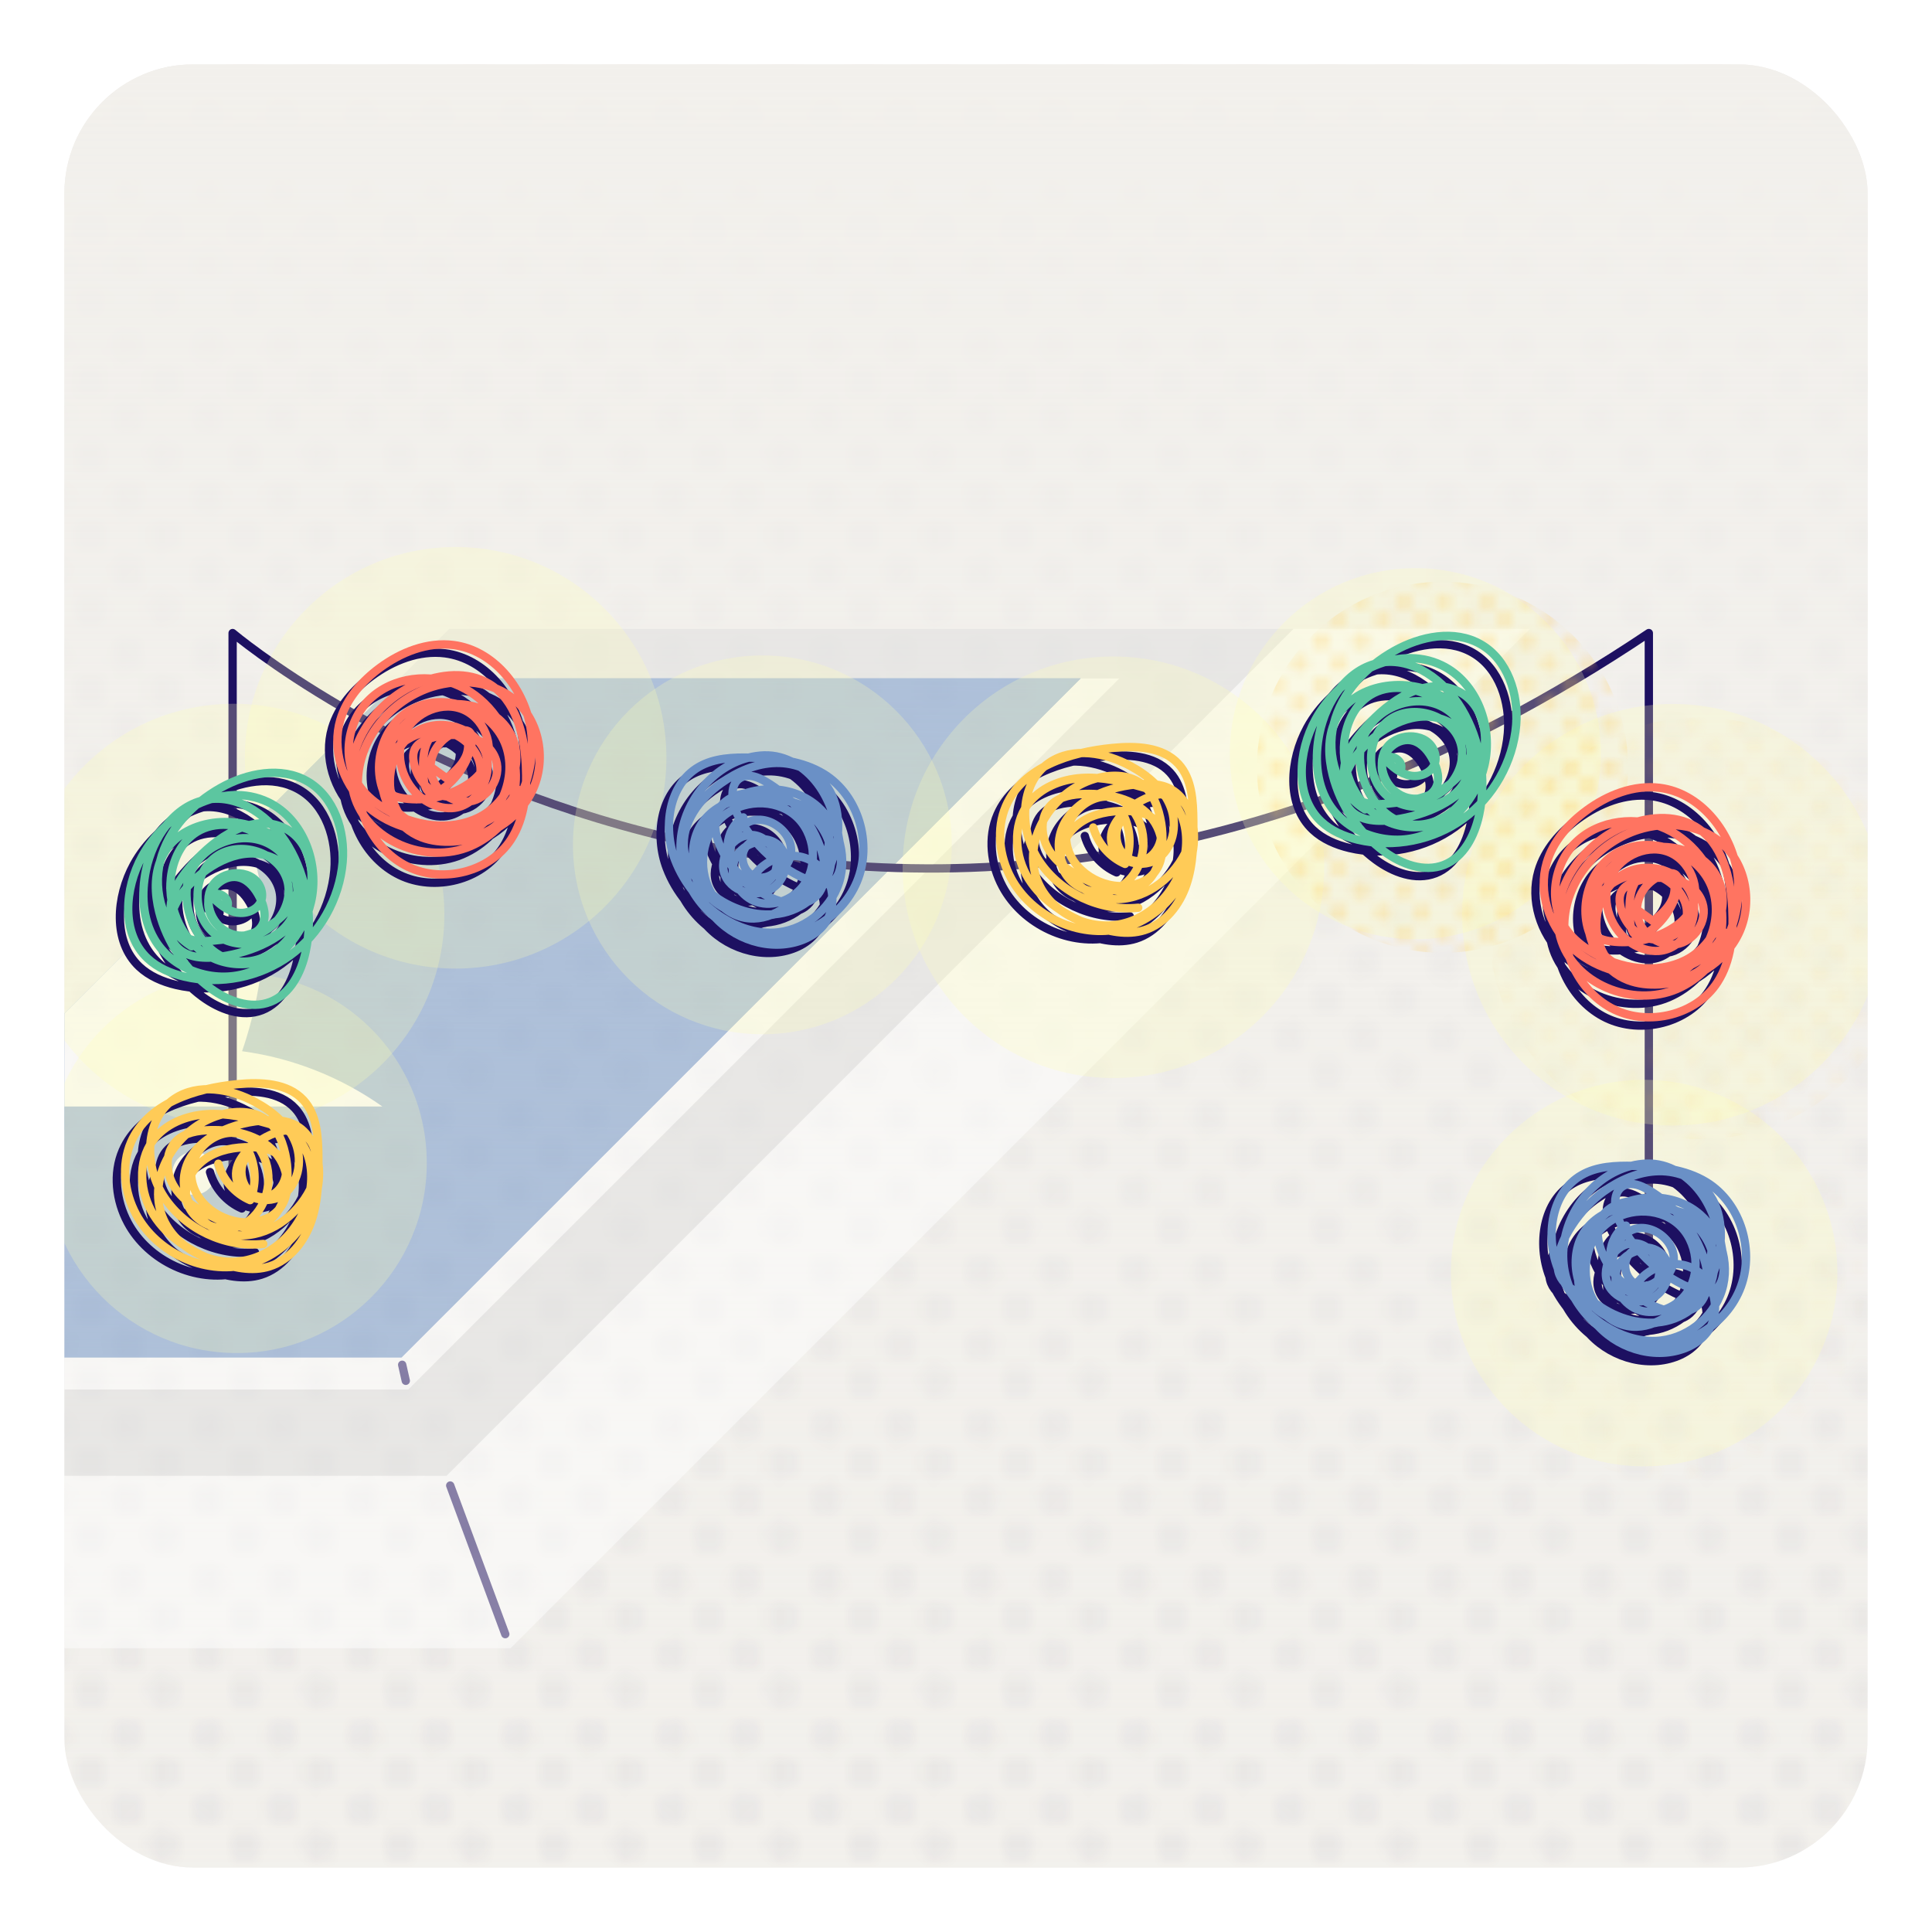 <?xml version="1.0" encoding="UTF-8"?><svg xmlns="http://www.w3.org/2000/svg" xmlns:xlink="http://www.w3.org/1999/xlink" viewBox="0 0 300 300"><defs><style>.cls-1{clip-path:url(#clippath-6);}.cls-2{clip-path:url(#clippath-7);}.cls-3{fill:#ffcb57;}.cls-4{clip-path:url(#clippath-4);}.cls-5{fill:url(#Dégradé_sans_nom_2-2);}.cls-6{fill:url(#_40_10_ppp-4);opacity:.15;}.cls-6,.cls-7,.cls-8,.cls-9,.cls-10,.cls-11{mix-blend-mode:multiply;}.cls-12{fill:url(#Dégradé_sans_nom_51-2);mix-blend-mode:hard-light;}.cls-13{clip-path:url(#clippath-9);}.cls-14{fill:#fff;}.cls-15{fill:#282659;}.cls-16{fill:#1d1061;}.cls-17,.cls-18,.cls-19,.cls-20,.cls-21,.cls-22,.cls-23{fill:none;}.cls-18,.cls-19,.cls-20,.cls-21,.cls-22,.cls-23{stroke-linecap:round;stroke-linejoin:round;}.cls-18,.cls-19,.cls-20,.cls-21,.cls-23{stroke-width:1.29px;}.cls-18,.cls-22{stroke:#1d1061;}.cls-24{fill:url(#Dégradé_sans_nom_2);}.cls-25{clip-path:url(#clippath-1);}.cls-26{fill:#ffffb6;}.cls-26,.cls-27,.cls-10{opacity:.25;}.cls-28{fill:url(#Dégradé_sans_nom_51);}.cls-27{fill:url(#_40_10_ppp-3);mix-blend-mode:overlay;}.cls-29{isolation:isolate;}.cls-7{fill:url(#_40_10_ppp);}.cls-7,.cls-9,.cls-11{opacity:.05;}.cls-30{clip-path:url(#clippath-5);}.cls-31{clip-path:url(#clippath-8);}.cls-8,.cls-32{opacity:.5;}.cls-8,.cls-33{fill:#6a90c6;}.cls-19{stroke:#5cc6a0;}.cls-34{clip-path:url(#clippath-3);}.cls-20{stroke:#6a90c6;}.cls-35{fill:#f2f0ec;}.cls-21{stroke:#ffcb57;}.cls-22{stroke-width:2px;}.cls-9{fill:url(#_40_10_ppp_4);}.cls-10{fill:url(#_40_10_ppp_3);}.cls-36{fill:#dedede;}.cls-37{fill:#a5a5a5;}.cls-11{fill:url(#_40_10_ppp-2);}.cls-38{clip-path:url(#clippath-2);}.cls-39{fill:#7a7a7a;}.cls-23{stroke:#ff7461;}.cls-40{clip-path:url(#clippath);}.cls-41{fill:url(#Dégradé_sans_nom_8);}.cls-42{fill:#fdfdfd;}</style><clipPath id="clippath"><rect class="cls-17" x="10" y="10" width="280" height="280" rx="20" ry="20"/></clipPath><pattern id="_40_10_ppp_4" x="0" y="0" width="11.34" height="11.34" patternTransform="translate(7806.01 7419.14) scale(2)" patternUnits="userSpaceOnUse" viewBox="0 0 11.34 11.34"><rect class="cls-17" x="0" width="11.34" height="11.34"/><circle class="cls-15" cx="9.7" cy="9.69" r="1.2"/><circle class="cls-15" cx="4.03" cy="9.69" r="1.2"/><path class="cls-15" d="M9.7,5.22c.66,0,1.2-.54,1.2-1.2s-.54-1.2-1.2-1.2-1.2.54-1.2,1.2.54,1.2,1.2,1.2Z"/><path class="cls-15" d="M4.03,5.22c.66,0,1.2-.54,1.2-1.2s-.54-1.2-1.2-1.2-1.2.54-1.2,1.2.54,1.2,1.2,1.2Z"/><path class="cls-15" d="M1.2,8.06c.66,0,1.2-.54,1.2-1.2s-.54-1.2-1.2-1.2S0,6.2,0,6.86s.54,1.2,1.2,1.2Z"/><circle class="cls-15" cx="6.86" cy="6.86" r="1.2"/><path class="cls-15" d="M1.2,2.39c.66,0,1.2-.54,1.2-1.2S1.86,0,1.2,0,0,.54,0,1.2s.54,1.2,1.2,1.2Z"/><circle class="cls-15" cx="6.86" cy="1.2" r="1.2"/></pattern><linearGradient id="Dégradé_sans_nom_8" x1="150" y1="300" x2="150" y2="8.88" gradientUnits="userSpaceOnUse"><stop offset="0" stop-color="#f2f0ec" stop-opacity="0"/><stop offset="1" stop-color="#f2f0ec"/></linearGradient><clipPath id="clippath-1"><rect class="cls-17" x="360" y="10" width="280" height="280" rx="20" ry="20"/></clipPath><clipPath id="clippath-2"><polygon class="cls-17" points="261.42 255.95 429.27 255.95 587.57 97.65 419.72 97.65 261.42 255.95"/></clipPath><pattern id="_40_10_ppp" x="0" y="0" width="10" height="10" patternTransform="translate(1769.45 -176.77) scale(1.29)" patternUnits="userSpaceOnUse" viewBox="0 0 10 10"><rect class="cls-17" width="10" height="10"/><circle class="cls-16" cx="8.95" cy="8.95" r="1.05"/><circle class="cls-16" cx="3.68" cy="8.95" r="1.05"/><path class="cls-16" d="M8.95,4.74c.58,0,1.05-.47,1.05-1.05s-.47-1.05-1.05-1.05-1.05.47-1.05,1.05.47,1.05,1.05,1.05Z"/><path class="cls-16" d="M3.68,4.74c.58,0,1.05-.47,1.05-1.05s-.47-1.05-1.05-1.05-1.05.47-1.05,1.05.47,1.05,1.05,1.05Z"/><path class="cls-16" d="M1.05,7.37c.58,0,1.05-.47,1.05-1.05s-.47-1.05-1.05-1.05S0,5.73,0,6.32s.47,1.05,1.05,1.05Z"/><circle class="cls-16" cx="6.32" cy="6.32" r="1.05"/><path class="cls-16" d="M1.05,2.11c.58,0,1.05-.47,1.05-1.05S1.63,0,1.05,0,0,.47,0,1.05s.47,1.05,1.05,1.05Z"/><circle class="cls-16" cx="6.32" cy="1.05" r="1.05"/></pattern><linearGradient id="Dégradé_sans_nom_2" x1="379.68" y1="228.07" x2="382.4" y2="99.32" gradientUnits="userSpaceOnUse"><stop offset="0" stop-color="#6a90c6" stop-opacity="0"/><stop offset="1" stop-color="#6a90c6"/></linearGradient><clipPath id="clippath-3"><polygon class="cls-17" points="244.49 210.8 412.35 210.8 517.82 105.33 349.96 105.33 244.49 210.8"/></clipPath><clipPath id="clippath-4"><rect class="cls-17" x="10" y="10" width="280" height="280" rx="20" ry="20"/></clipPath><clipPath id="clippath-5"><polygon class="cls-17" points="-88.58 255.95 79.27 255.95 237.57 97.65 69.72 97.65 -88.58 255.95"/></clipPath><pattern id="_40_10_ppp-2" patternTransform="translate(1780.37 -176.77) scale(1.29)" xlink:href="#_40_10_ppp"/><linearGradient id="Dégradé_sans_nom_2-2" x1="29.68" y1="228.07" x2="32.4" y2="99.32" xlink:href="#Dégradé_sans_nom_2"/><clipPath id="clippath-6"><polygon class="cls-17" points="-105.51 210.8 62.35 210.8 167.82 105.33 -.04 105.33 -105.51 210.8"/></clipPath><clipPath id="clippath-7"><rect class="cls-17" x="10" y="10" width="280" height="280" rx="20" ry="20"/></clipPath><pattern id="_40_10_ppp_3" x="0" y="0" width="10" height="10" patternTransform="translate(1767.43 -188.97) scale(1.29)" patternUnits="userSpaceOnUse" viewBox="0 0 10 10"><rect class="cls-17" width="10" height="10"/><circle class="cls-3" cx="8.95" cy="8.95" r="1.05"/><circle class="cls-3" cx="3.68" cy="8.95" r="1.05"/><path class="cls-3" d="M8.95,4.74c.58,0,1.05-.47,1.05-1.05s-.47-1.05-1.05-1.05-1.05.47-1.05,1.05.47,1.05,1.05,1.05Z"/><path class="cls-3" d="M3.68,4.74c.58,0,1.05-.47,1.05-1.05s-.47-1.05-1.05-1.05-1.05.47-1.05,1.05.47,1.05,1.05,1.05Z"/><path class="cls-3" d="M1.05,7.37c.58,0,1.05-.47,1.05-1.05s-.47-1.05-1.05-1.05S0,5.73,0,6.32s.47,1.05,1.05,1.05Z"/><circle class="cls-3" cx="6.32" cy="6.32" r="1.05"/><path class="cls-3" d="M1.05,2.11c.58,0,1.05-.47,1.05-1.05S1.63,0,1.05,0,0,.47,0,1.05s.47,1.05,1.05,1.05Z"/><circle class="cls-3" cx="6.32" cy="1.05" r="1.05"/></pattern><clipPath id="clippath-8"><rect class="cls-17" x="755.55" y="419.57" width="178.55" height="213.29"/></clipPath><pattern id="_40_10_ppp-3" patternTransform="translate(7604.27 5874.25) scale(2)" xlink:href="#_40_10_ppp"/><linearGradient id="Dégradé_sans_nom_51" x1="-5598.56" y1="-3580.98" x2="-5148.99" y2="-3664.52" gradientTransform="translate(-2892.63 -4925.34) rotate(-90) scale(1 -1)" gradientUnits="userSpaceOnUse"><stop offset="0" stop-color="#ffa544" stop-opacity="0"/><stop offset="1" stop-color="#db6b4c"/></linearGradient><linearGradient id="Dégradé_sans_nom_51-2" x1="-5584.88" y1="-3659.06" x2="-5137.24" y2="-3554.9" xlink:href="#Dégradé_sans_nom_51"/><clipPath id="clippath-9"><rect class="cls-17" x="10" y="-374" width="280" height="280" rx="20" ry="20"/></clipPath><pattern id="_40_10_ppp-4" patternTransform="translate(7443.48 5834.6) scale(2)" xlink:href="#_40_10_ppp"/></defs><g class="cls-29"><g id="Calque_25"><rect class="cls-35" x="10" y="10" width="280" height="280" rx="20" ry="20"/><g class="cls-40"><rect class="cls-9" y="0" width="300" height="300"/><rect class="cls-41" x="0" y="0" width="300" height="300"/></g></g><g id="BG_-_copie"><g class="cls-32"><g class="cls-25"><polygon class="cls-42" points="261.42 255.95 429.27 255.95 587.57 97.65 419.72 97.65 261.42 255.95"/><g class="cls-38"><polygon class="cls-36" points="251.5 229.16 419.35 229.16 577.65 70.86 409.8 70.86 251.5 229.16"/><polygon class="cls-42" points="245.54 215.76 413.4 215.76 523.81 105.35 355.96 105.35 245.54 215.76"/><polygon class="cls-33" points="244.49 210.8 412.35 210.8 517.82 105.33 349.96 105.33 244.49 210.8"/><polygon class="cls-7" points="244.49 210.8 412.35 210.8 517.82 105.33 349.96 105.33 244.49 210.8"/><polygon class="cls-24" points="244.49 210.8 412.35 210.8 517.82 105.33 349.96 105.33 244.49 210.8"/><g class="cls-34"><path class="cls-8" d="M281.18,175.38c-3.37-6.85-5.27-14.55-5.27-22.7,0-28.43,23.05-51.47,51.47-51.47,20.15,0,37.58,11.58,46.04,28.45,2.94-1.66,5.89-2.21,8.59-1.38,8.8,2.7,11.6,19.02,6.25,36.45-.21.7-.44,1.38-.67,2.06,8.04,1.09,15.46,4.12,21.79,8.59h-128.19ZM391.07,101.2c-3.51,0-6.36,2.85-6.36,6.36s2.85,6.36,6.36,6.36,6.36-2.85,6.36-6.36-2.85-6.36-6.36-6.36ZM380.11,182.39c-1.85,0-3.35,1.5-3.35,3.35s1.5,3.35,3.35,3.35,3.35-1.5,3.35-3.35-1.5-3.35-3.35-3.35Z"/><path class="cls-14" d="M281.18,171.82c-3.37-6.85-5.27-14.55-5.27-22.7,0-28.43,23.05-51.47,51.47-51.47,20.15,0,37.58,11.58,46.04,28.45,2.94-1.66,5.89-2.21,8.59-1.38,8.8,2.7,11.6,19.02,6.25,36.45-.21.7-.44,1.38-.67,2.06,8.04,1.09,15.46,4.12,21.79,8.59h-128.19ZM391.07,97.65c-3.51,0-6.36,2.85-6.36,6.36s2.85,6.36,6.36,6.36,6.36-2.85,6.36-6.36-2.85-6.36-6.36-6.36ZM380.11,178.83c-1.85,0-3.35,1.5-3.35,3.35s1.5,3.35,3.35,3.35,3.35-1.5,3.35-3.35-1.5-3.35-3.35-3.35Z"/></g></g></g></g><g class="cls-32"><g class="cls-4"><polygon class="cls-42" points="-88.58 255.95 79.27 255.95 237.57 97.65 69.72 97.65 -88.58 255.95"/><line class="cls-18" x1="69.91" y1="230.67" x2="78.46" y2="253.75"/><g class="cls-30"><polygon class="cls-36" points="-98.5 229.16 69.35 229.16 227.65 70.86 59.8 70.86 -98.5 229.16"/><polygon class="cls-42" points="-104.46 215.76 63.4 215.76 173.81 105.35 5.96 105.35 -104.46 215.76"/><polygon class="cls-33" points="-105.51 210.8 62.35 210.8 167.82 105.33 -.04 105.33 -105.51 210.8"/><polygon class="cls-11" points="-105.51 210.8 62.35 210.8 167.82 105.33 -.04 105.33 -105.51 210.8"/><polygon class="cls-5" points="-105.51 210.8 62.35 210.8 167.82 105.33 -.04 105.33 -105.51 210.8"/><line class="cls-18" x1="63.01" y1="214.41" x2="62.45" y2="211.92"/><g class="cls-1"><path class="cls-8" d="M-68.82,175.38c-3.37-6.85-5.27-14.55-5.27-22.7,0-28.43,23.05-51.47,51.47-51.47,20.15,0,37.58,11.58,46.04,28.45,2.94-1.66,5.89-2.21,8.59-1.38,8.8,2.7,11.6,19.02,6.25,36.45-.21.7-.44,1.38-.67,2.06,8.04,1.09,15.46,4.12,21.79,8.59H-68.82ZM41.07,101.2c-3.51,0-6.36,2.85-6.36,6.36s2.85,6.36,6.36,6.36,6.36-2.85,6.36-6.36-2.85-6.36-6.36-6.36ZM30.11,182.39c-1.85,0-3.35,1.5-3.35,3.35s1.5,3.35,3.35,3.35,3.35-1.5,3.35-3.35-1.5-3.35-3.35-3.35Z"/><path class="cls-14" d="M-68.82,171.82c-3.37-6.85-5.27-14.55-5.27-22.7,0-28.43,23.05-51.47,51.47-51.47,20.15,0,37.58,11.58,46.04,28.45,2.94-1.66,5.89-2.21,8.59-1.38,8.8,2.7,11.6,19.02,6.25,36.45-.21.7-.44,1.38-.67,2.06,8.04,1.09,15.46,4.12,21.79,8.59H-68.82ZM41.07,97.65c-3.51,0-6.36,2.85-6.36,6.36s2.85,6.36,6.36,6.36,6.36-2.85,6.36-6.36-2.85-6.36-6.36-6.36ZM30.11,178.83c-1.85,0-3.35,1.5-3.35,3.35s1.5,3.35,3.35,3.35,3.35-1.5,3.35-3.35-1.5-3.35-3.35-3.35Z"/></g></g></g></g></g><g id="ZONE_4_A_-_copie"><g class="cls-2"><path class="cls-18" d="M36.12,182.68v-84.38s97.24,82.25,219.91,0v99.14"/><circle class="cls-26" cx="219.78" cy="117.03" r="28.81"/><circle class="cls-26" cx="259.77" cy="142.04" r="32.73"/><circle class="cls-26" cx="255.3" cy="197.68" r="30.01"/><circle class="cls-26" cx="172.89" cy="134.67" r="32.73"/><circle class="cls-26" cx="118.38" cy="131.19" r="29.41"/><circle class="cls-26" cx="70.75" cy="117.67" r="32.73"/><circle class="cls-26" cx="36.27" cy="142.01" r="32.73"/><circle class="cls-26" cx="36.77" cy="180.6" r="29.5"/><circle class="cls-10" cx="223.99" cy="119.14" r="28.81"/><circle class="cls-10" cx="263.98" cy="144.15" r="32.73"/><circle class="cls-10" cx="259.52" cy="199.79" r="30.01"/><circle class="cls-10" cx="177.11" cy="136.78" r="32.73"/><circle class="cls-10" cx="122.59" cy="133.29" r="29.41"/><circle class="cls-10" cx="74.97" cy="119.78" r="32.73"/><circle class="cls-10" cx="40.49" cy="144.12" r="32.73"/><circle class="cls-10" cx="40.98" cy="182.71" r="29.5"/><path class="cls-18" d="M175.43,142.27c-5.92.61-12.07-2.28-15.37-7.23-3.16-4.74-3.15-12.12,1.58-15.31,3.66-2.47,8.7-1.57,12.58.53,2.68,1.45,5.18,3.55,6.26,6.4,1.08,2.85.34,6.53-2.24,8.14-2.59,1.61-6.76.03-7.02-3.01-.21-2.43,1.85-4.45,3.93-5.72,1.8-1.1,4.05-1.95,5.99-1.11,3.09,1.34,3.08,5.86,1.56,8.86-2.13,4.18-6.57,7.38-11.25,7.1-4.69-.28-8.99-4.74-8.28-9.38.8-5.23,6.76-7.98,12.02-8.42,1.82-.15,3.75-.12,5.34.76,2.32,1.29,3.4,4.1,3.54,6.75.36,6.74-4.7,13.31-11.27,14.87-6.57,1.56-13.93-1.89-17.12-7.83-1.83-3.41-2.33-7.65-.79-11.2,2.63-6.04,9.96-8.36,16.51-9.01,3.64-.36,7.81-.21,10.28,2.49,2.1,2.3,2.28,5.71,2.31,8.82.03,3.34,0,6.74-1.07,9.9-1.07,3.16-3.35,6.09-6.53,7.09-2.72.85-5.68.21-8.34-.8-3.82-1.44-7.48-3.73-9.65-7.19-2.17-3.46-2.53-8.24-.12-11.54,1.89-2.59,5.16-3.9,8.36-4.11s6.38.56,9.46,1.43c1.42.4,2.87.84,4.04,1.75,2.19,1.71,2.93,4.75,2.71,7.51-.43,5.53-4.54,10.72-9.95,11.96-5.41,1.23-11.62-1.97-13.32-7.25-2.02-6.27,2.73-13.37,9.04-15.25,2.4-.72,5.18-.77,7.21.69,1.94,1.39,2.8,3.86,3.18,6.22.65,4-.4,9.06-4.27,10.26-2.26.7-4.68-.21-6.82-1.22-2.38-1.13-4.78-2.5-6.23-4.7-1.45-2.2-1.61-5.45.28-7.28,1.33-1.29,3.32-1.6,5.17-1.64,3.65-.09,7.58.74,10.07,3.41,2.49,2.68,2.74,7.54-.21,9.7-1.08.79-2.44,1.13-3.77,1.2-4.24.2-8.67-2.96-8.98-7.19-.31-4.24,4.69-8.16,8.44-6.19,1.57.82,2.63,2.41,3.16,4.09,1.13,3.58-.29,8.02-3.66,9.68s-8.21-.43-8.73-4.15c-.33-2.39,1.07-4.8,3.07-6.15,2-1.35,4.5-1.79,6.91-1.76,1.73.02,3.62.33,4.78,1.62,1.99,2.21-.2,6.48-3.16,6.15s-4.14-4.99-1.71-6.7c.96,2.25.98,4.9.04,7.16-2.37-1.03-4.24-3.17-4.94-5.66M65.23,120.11c.95.68,1.89,1.36,2.84,2.04,1.14-.96,2.31-1.97,2.94-3.32s.57-3.15-.54-4.13c-1.54-1.36-4.17-.36-5.19,1.42s-.92,3.97-.78,6.02c.06.93.32,2.1,1.24,2.28.5.1,1-.16,1.43-.45,2.47-1.64,4.24-4.31,4.78-7.23.13-.71.1-1.62-.55-1.93-.28-.14-.61-.12-.92-.07-2.86.44-5.17,3.28-4.9,6.16s3.19,5.26,6.05,4.84c2.86-.42,4.98-3.67,4.1-6.43-1.21-3.8-6.4-4.6-10.2-3.38-.94.3-1.93.75-2.38,1.62-.36.69-.32,1.52-.16,2.29.45,2.12,1.89,4.07,3.92,4.84,2.02.77,4.58.13,5.77-1.67,2.2-3.33-1.52-7.95-5.5-8.23-3.57-.25-7.19,1.93-8.64,5.21-.55,1.25-.77,2.8.04,3.9.68.92,1.89,1.26,3.02,1.4,3.05.39,6.21-.22,8.9-1.71,1.36-.75,2.63-1.76,3.4-3.12,1.85-3.25-.1-7.91-3.63-9.13s-7.78,1.01-9.04,4.53.38,7.76,3.54,9.75c1.23.78,2.69,1.25,4.15,1.16,4.06-.25,6.74-5.41,4.96-9.07s-6.99-4.91-10.48-2.83-4.96,6.8-3.71,10.68c.75,2.31,2.4,4.38,4.64,5.33,2.04.86,4.4.75,6.48-.02,5.43-2.02,8.52-8.89,6.28-14.24s-9.45-7.96-14.53-5.15c-5.07,2.8-6.65,10.46-3,14.96,1.35,1.66,3.22,2.84,5.19,3.68,3.45,1.46,7.72,1.84,10.71-.42,2.99-2.26,3.78-6.51,3.16-10.2-.83-4.94-3.98-9.54-8.52-11.66-4.54-2.12-10.38-1.44-13.98,2.03-3.61,3.47-4.43,9.64-1.46,13.68,1.03,1.4,2.41,2.5,3.9,3.4,4.36,2.64,10.04,3.54,14.59,1.23,4.54-2.31,7.2-8.33,4.87-12.86-2.46-4.79-9.39-5.95-14.06-3.29-3.49,1.99-5.94,5.81-5.99,9.83-.05,4.02,2.46,8.03,6.21,9.46,1.54.59,3.21.75,4.85.66,5.11-.28,10.12-3.28,12.33-7.9,2.21-4.62,1.23-10.71-2.66-14.05-3.44-2.96-8.55-3.45-12.88-2.08-5.75,1.82-10.45,6.91-11.38,12.87-.93,5.96,2.19,12.45,7.62,15.07,5.43,2.62,12.73.82,16-4.24,2.15-3.32,2.5-7.48,2.31-11.43-.23-4.85-1.56-10.24-5.72-12.74-3.31-1.99-7.61-1.55-11.16-.03-6.63,2.83-11.71,10.24-9.83,17.19,1.95,7.24,11.24,11.01,18.12,8.05,6.89-2.96,10.6-11.28,9.26-18.66-1.11-6.08-5.79-11.78-11.91-12.57-4.06-.52-8.15,1.11-11.44,3.54-2.76,2.04-5.16,4.77-6.13,8.06-1.34,4.54.3,9.69,3.69,12.99,3.4,3.29,8.33,4.78,13.05,4.42,4.42-.33,9.02-2.54,10.77-6.61M114.13,128.21c-2.95,1.78-3.34,6.66-.61,8.77s7.49.31,7.99-3.1-3.78-6.51-6.79-4.83c-1.78.99-2.71,3.15-2.62,5.19.1,2.3,1.85,4.78,4.15,4.57.86-.08,1.66-.53,2.23-1.17,2.01-2.27.09-6.52-2.94-6.69s-5.43,3.54-4.22,6.31,5.32,3.63,7.67,1.71c1.71-1.39,2.33-4.09,1.08-5.9s-4.37-2.02-5.6-.2c-1.01,1.5-.29,3.85,1.39,4.52,1.68.67,3.82-.53,4.13-2.32.12-.68-.02-1.42-.45-1.96-.22-.28-.51-.5-.81-.67-2.27-1.28-5.5.34-6.11,2.87s1.19,5.3,3.68,6.06c2.49.76,5.34-.31,6.99-2.33,2.63-3.2,2.02-8.48-1.15-11.15-3.17-2.67-8.32-2.44-11.38.36-3.05,2.8-3.76,7.76-1.78,11.4,1.12,2.06,3.07,3.72,5.37,4.15,3.85.72,7.48-2.02,10-5.01,2.55-3.04,4.48-7.79,1.8-10.71-1-1.09-2.45-1.64-3.86-2.06-4.76-1.4-10.59-1.44-13.91,2.24-3.22,3.56-2.51,9.73,1.12,12.87,3.63,3.14,9.4,3.15,13.38.48,3.98-2.67,6.13-7.63,5.97-12.42-.07-1.98-.52-3.99-1.63-5.63-1.73-2.55-4.93-3.86-8.01-3.8s-6.03,1.36-8.54,3.15c-3.33,2.38-6.16,6.14-5.75,10.22.31,3.02,2.36,5.63,4.83,7.4,3.04,2.18,6.94,3.32,10.59,2.51,3.65-.81,6.87-3.81,7.39-7.51.8-5.75-5.05-10.69-10.84-11.14-2.54-.2-5.51.48-6.67,2.75-.86,1.69-.45,3.75.29,5.49,1.62,3.77,4.79,6.84,8.61,8.34,1.9.74,4.2,1.06,5.86-.13,2.15-1.55,2.11-4.79,1.32-7.32-1.43-4.56-4.64-8.54-8.79-10.92-1.09-.63-2.43-1.15-3.58-.65-2.04.89-1.68,3.92-.67,5.9,2.41,4.71,6.61,8.47,11.56,10.33.76.29,1.58.53,2.37.34,2.04-.5,2.33-3.26,2.05-5.34-.43-3.21-1.18-6.44-2.89-9.19-1.71-2.75-4.5-4.97-7.71-5.35-1.65-.19-3.34.1-4.91.67-5.9,2.16-9.92,8.58-9.29,14.83.63,6.25,5.87,11.73,12.08,12.66,6.21.93,12.82-2.79,15.25-8.58,2.46-5.87.28-13.44-5.15-16.76-3.32-2.03-7.36-2.43-11.25-2.52-2.8-.07-5.74.04-8.16,1.44-4.68,2.71-5.61,9.39-3.68,14.44,1.41,3.69,4.05,6.9,7.4,9,2.33,1.46,5.05,2.4,7.8,2.3,4.59-.16,8.91-3.45,10.28-7.84s-.31-9.55-4-12.29c-4.14-3.08-10.41-2.77-14.31.61-3.9,3.38-5.12,9.44-2.96,14.12,2.16,4.68,7.47,7.66,12.61,7.21,2.45-.22,4.93-1.23,6.41-3.2,2.29-3.06,1.17-8.07-2.21-9.86s-8.15.1-9.39,3.71M252.56,142.29c.95.68,1.89,1.36,2.84,2.04,1.14-.96,2.31-1.97,2.94-3.32s.57-3.15-.54-4.13c-1.54-1.36-4.17-.36-5.19,1.42s-.92,3.97-.78,6.02c.06.93.32,2.1,1.24,2.28.5.1,1-.16,1.43-.45,2.47-1.64,4.24-4.31,4.78-7.23.13-.71.1-1.62-.55-1.93-.28-.14-.61-.12-.92-.07-2.86.44-5.17,3.28-4.9,6.16.27,2.88,3.19,5.26,6.05,4.84,2.86-.42,4.98-3.67,4.1-6.43-1.21-3.8-6.4-4.6-10.2-3.38-.94.3-1.93.75-2.38,1.62-.36.69-.32,1.52-.16,2.29.45,2.12,1.89,4.07,3.92,4.84,2.02.77,4.58.13,5.77-1.67,2.2-3.33-1.52-7.95-5.5-8.23-3.57-.25-7.19,1.93-8.64,5.21-.55,1.25-.77,2.8.04,3.9.68.92,1.89,1.26,3.02,1.4,3.05.39,6.21-.22,8.9-1.71,1.36-.75,2.63-1.76,3.4-3.12,1.85-3.25-.1-7.91-3.63-9.13-3.53-1.21-7.78,1.01-9.04,4.53-1.27,3.52.38,7.76,3.54,9.75,1.23.78,2.69,1.25,4.15,1.16,4.06-.25,6.74-5.41,4.96-9.07-1.78-3.66-6.99-4.91-10.48-2.83-3.5,2.08-4.96,6.8-3.71,10.68.75,2.31,2.4,4.38,4.64,5.33,2.04.86,4.4.75,6.48-.02,5.43-2.02,8.52-8.89,6.28-14.24-2.24-5.35-9.45-7.96-14.53-5.15-5.07,2.8-6.65,10.46-3,14.96,1.35,1.66,3.22,2.84,5.19,3.68,3.45,1.46,7.72,1.84,10.71-.42,2.99-2.26,3.78-6.51,3.16-10.2-.83-4.94-3.98-9.54-8.52-11.66-4.54-2.12-10.38-1.44-13.98,2.03s-4.43,9.64-1.46,13.68c1.03,1.4,2.41,2.5,3.9,3.4,4.36,2.64,10.04,3.54,14.59,1.23,4.54-2.31,7.2-8.33,4.87-12.86-2.46-4.79-9.39-5.95-14.06-3.29-3.49,1.99-5.94,5.81-5.99,9.83-.05,4.02,2.46,8.03,6.21,9.46,1.54.59,3.21.75,4.85.66,5.11-.28,10.12-3.28,12.33-7.9,2.21-4.62,1.23-10.71-2.66-14.05-3.44-2.96-8.55-3.45-12.88-2.08-5.75,1.82-10.45,6.91-11.38,12.87-.93,5.96,2.19,12.45,7.62,15.07,5.43,2.62,12.73.82,16-4.24,2.15-3.32,2.5-7.48,2.31-11.43-.23-4.85-1.56-10.24-5.72-12.74-3.31-1.99-7.61-1.55-11.16-.03-6.63,2.83-11.71,10.24-9.83,17.19,1.95,7.24,11.24,11.01,18.12,8.05,6.89-2.96,10.6-11.28,9.26-18.66-1.11-6.08-5.79-11.78-11.91-12.57-4.06-.52-8.15,1.11-11.44,3.54-2.76,2.04-5.16,4.77-6.13,8.06-1.34,4.54.3,9.69,3.69,12.99,3.4,3.29,8.33,4.78,13.05,4.42,4.42-.33,9.02-2.54,10.77-6.61M251.19,191.6c-2.95,1.78-3.34,6.66-.61,8.77s7.49.31,7.99-3.1-3.78-6.51-6.79-4.83c-1.78.99-2.71,3.15-2.62,5.19.1,2.3,1.85,4.78,4.15,4.57.86-.08,1.66-.53,2.23-1.17,2.01-2.27.09-6.52-2.94-6.69-3.02-.17-5.43,3.54-4.22,6.31,1.22,2.77,5.32,3.63,7.67,1.71,1.71-1.39,2.33-4.09,1.08-5.9-1.25-1.81-4.37-2.02-5.6-.2-1.01,1.5-.29,3.85,1.39,4.52,1.68.67,3.82-.53,4.13-2.32.12-.68-.02-1.42-.45-1.96-.22-.28-.51-.5-.81-.67-2.27-1.28-5.5.34-6.11,2.87-.62,2.53,1.19,5.3,3.68,6.06,2.49.76,5.34-.31,6.99-2.33,2.63-3.2,2.02-8.48-1.15-11.15-3.17-2.67-8.32-2.44-11.38.36-3.05,2.8-3.76,7.76-1.78,11.4,1.12,2.06,3.07,3.72,5.37,4.15,3.85.72,7.48-2.02,10-5.01,2.55-3.04,4.48-7.79,1.8-10.71-1-1.09-2.45-1.64-3.86-2.06-4.76-1.4-10.59-1.44-13.91,2.24-3.22,3.56-2.51,9.73,1.12,12.87,3.63,3.14,9.4,3.15,13.38.48s6.13-7.63,5.97-12.42c-.07-1.98-.52-3.99-1.63-5.63-1.73-2.55-4.93-3.86-8.01-3.8-3.08.06-6.03,1.36-8.54,3.15-3.33,2.38-7.53,7.84-7.12,11.91.31,3.02,3.74,3.94,6.2,5.71,3.04,2.18,6.94,3.32,10.59,2.51s6.87-3.81,7.39-7.51c.8-5.75-5.05-10.69-10.84-11.14-2.54-.2-5.51.48-6.67,2.75-.86,1.69-.45,3.75.29,5.49,1.62,3.77,4.79,6.84,8.61,8.34,1.9.74,4.2,1.06,5.86-.13,2.15-1.55,2.11-4.79,1.32-7.32-1.43-4.56-4.64-8.54-8.79-10.92-1.09-.63-2.43-1.15-3.58-.65-2.04.89-1.68,3.92-.67,5.9,2.41,4.71,6.61,8.47,11.56,10.33.76.29,1.58.53,2.37.34,2.04-.5,2.33-3.26,2.05-5.34-.43-3.21-1.18-6.44-2.89-9.19-1.71-2.75-4.5-4.97-7.71-5.35-1.65-.19-3.34.1-4.91.67-5.9,2.16-9.92,8.58-9.29,14.83.63,6.25,5.87,11.73,12.08,12.66s12.82-2.79,15.25-8.58c2.46-5.87.28-13.44-5.15-16.76-3.32-2.03-7.36-2.43-11.25-2.52-2.8-.07-5.74.04-8.16,1.44-4.68,2.71-5.61,9.39-3.68,14.44,1.41,3.69,4.05,6.9,7.4,9,2.33,1.46,5.05,2.4,7.8,2.3,4.59-.16,8.91-3.45,10.28-7.84s-.31-9.55-4-12.29c-4.14-3.08-10.41-2.77-14.31.61s-5.12,9.44-2.96,14.12c2.16,4.68,7.47,7.66,12.61,7.21,2.45-.22,4.93-1.23,6.41-3.2,2.29-3.06,1.17-8.07-2.21-9.86s-8.15.1-9.39,3.71M216.25,120.76c.46-1.29-1.52-2.56-2.51-1.61,1.1,1.17,2.39,2.28,3.96,2.58s3.45-.5,3.85-2.05c.19-.73.03-1.52-.33-2.18-1.43-2.63-5.9-2.41-7.38.2-1.48,2.61.16,6.29,2.97,7.33,1.7.63,3.93.27,4.81-1.31.75-1.34.31-3.03-.38-4.39-.66-1.29-1.63-2.55-3.01-2.99-2.4-.76-5.04,1.61-4.96,4.12.08,2.52,2.37,4.61,4.86,4.97,4.5.64,8.7-4.41,7.38-8.75s-7.42-6.27-11.08-3.59c-3.66,2.69-3.76,8.92-.28,11.84,3.48,2.92,9.46,1.85,11.85-2,2.39-3.86.82-9.56-3.14-11.78-4.6-2.58-11.28.23-12.66,5.32-.6,2.21-.29,4.6.57,6.73,1.03,2.53,2.94,4.81,5.51,5.74,4.71,1.71,10.28-2.05,11.24-6.97s-2.08-10.06-6.49-12.45c-2.93-1.58-6.69-2.06-9.52-.31-2.42,1.49-3.74,4.33-4.05,7.15-.54,4.87,1.9,10.08,6.26,12.31,4.36,2.23,10.37.91,12.99-3.23,2.61-4.14.85-10.53-3.7-12.33-4.42-1.75-9.43.88-12.7,4.32-2.46,2.6-4.35,6.85-2,9.55,1.63,1.88,4.5,1.95,6.96,1.59,4.9-.71,9.93-2.83,12.56-7.02,2.63-4.2,1.76-10.71-2.68-12.91-4.96-2.46-10.72,1.39-14.35,5.57-1.43,1.65-2.8,3.47-3.25,5.61s.25,4.66,2.15,5.73c1.33.75,2.95.67,4.47.53,3.15-.3,6.39-.87,9.05-2.59s4.61-4.86,4.1-7.99c-.41-2.52-2.32-4.57-4.48-5.92-5.51-3.44-14.14-2.24-16.82,3.68-1.18,2.59-1.07,5.61-.37,8.38,1.19,4.72,4.07,8.99,7.99,11.87,2.67,1.96,6.18,3.29,9.27,2.09,3.09-1.2,4.79-4.56,5.48-7.79,1.19-5.54.21-11.52-2.69-16.39-2.65-4.45-7.58-8.13-12.67-7.23-5.05.89-8.41,5.96-9.44,10.99-.73,3.58-.54,7.47,1.29,10.63,2.67,4.63,8.7,6.84,13.87,5.48,5.17-1.36,9.22-5.92,10.45-11.12,1.41-5.94-1.13-12.94-6.64-15.58-7.07-3.39-15.81,1.53-19.57,8.41-2.73,5-3.29,11.93.85,15.84,1.56,1.47,3.61,2.34,5.7,2.84,5.59,1.33,11.73.11,16.39-3.26s7.73-8.83,8.21-14.56c.4-4.8-1.32-10.13-5.5-12.52-4.07-2.33-9.32-1.28-13.42,1.01-4.41,2.46-8.17,6.44-9.4,11.34-1.23,4.9.55,10.66,4.86,13.29M32.61,181.99c.7,2.49,2.56,4.63,4.94,5.66.94-2.27.92-4.91-.04-7.16-2.44,1.71-1.25,6.36,1.71,6.7,2.96.34,5.16-3.93,3.16-6.15-1.16-1.29-3.05-1.6-4.78-1.62-2.41-.02-4.91.41-6.91,1.76s-3.4,3.76-3.07,6.15c.52,3.72,5.36,5.82,8.73,4.15,3.37-1.67,4.79-6.1,3.66-9.68-.53-1.69-1.6-3.27-3.16-4.09-3.76-1.98-8.75,1.95-8.44,6.19.31,4.24,4.74,7.39,8.98,7.19,1.34-.06,2.69-.41,3.77-1.2,2.95-2.15,2.7-7.02.21-9.7-2.49-2.68-6.42-3.51-10.07-3.41-1.85.05-3.84.36-5.17,1.64-1.9,1.83-1.73,5.08-.28,7.28s3.85,3.57,6.23,4.7c2.14,1.02,4.56,1.93,6.82,1.22,3.87-1.2,4.92-6.26,4.27-10.26-.39-2.36-1.24-4.82-3.18-6.22-2.03-1.46-4.82-1.41-7.21-.69-6.31,1.89-11.07,8.99-9.04,15.25,1.71,5.28,7.91,8.49,13.32,7.25,5.41-1.23,9.52-6.42,9.95-11.96.22-2.77-.52-5.81-2.71-7.51-1.17-.91-2.62-1.35-4.04-1.75-3.09-.87-6.26-1.64-9.46-1.43s-6.47,1.52-8.36,4.11c-2.41,3.3-2.04,8.08.12,11.54,2.17,3.46,5.83,5.75,9.65,7.19,2.66,1,5.63,1.65,8.34.8,3.18-1,5.47-3.93,6.53-7.09,1.07-3.16,1.1-6.57,1.07-9.9-.03-3.11-.21-6.52-2.31-8.82-2.47-2.7-6.64-2.85-10.28-2.49-6.55.64-13.89,2.97-16.51,9.01-1.54,3.55-1.04,7.79.79,11.2,3.19,5.95,10.55,9.4,17.12,7.83,6.57-1.56,11.63-8.13,11.27-14.87-.14-2.65-1.22-5.47-3.54-6.75-1.6-.89-3.52-.92-5.34-.76-5.27.45-11.23,3.2-12.02,8.42-.71,4.64,3.6,9.1,8.28,9.38,4.69.28,9.13-2.91,11.25-7.1,1.53-3,1.53-7.51-1.56-8.86-1.94-.84-4.18.01-5.99,1.11-2.08,1.27-4.14,3.29-3.93,5.72.26,3.04,4.43,4.62,7.02,3.01,2.59-1.61,3.33-5.28,2.24-8.14-1.08-2.85-3.58-4.95-6.26-6.4-3.89-2.1-8.92-2.99-12.58-.53-4.73,3.19-4.74,10.57-1.58,15.31,3.3,4.95,9.45,7.84,15.37,7.23M34.03,142.02c.46-1.29-1.52-2.56-2.51-1.61,1.1,1.17,2.39,2.28,3.96,2.58s3.45-.5,3.85-2.05c.19-.73.03-1.52-.33-2.18-1.43-2.63-5.9-2.41-7.38.2s.16,6.29,2.97,7.33c1.7.63,3.93.27,4.81-1.31.75-1.34.31-3.03-.38-4.39-.66-1.29-1.63-2.55-3.01-2.99-2.4-.76-5.04,1.61-4.96,4.12.08,2.52,2.37,4.61,4.86,4.97,4.5.64,8.7-4.41,7.38-8.75-1.32-4.35-7.42-6.27-11.08-3.59-3.66,2.69-3.76,8.92-.28,11.84,3.48,2.92,9.46,1.85,11.85-2s.82-9.56-3.14-11.78c-4.6-2.58-11.28.23-12.66,5.32-.6,2.21-.29,4.6.57,6.73,1.03,2.53,2.94,4.81,5.51,5.74,4.71,1.71,10.28-2.05,11.24-6.97s-2.08-10.06-6.49-12.45c-2.93-1.58-6.69-2.06-9.52-.31-2.42,1.49-3.74,4.33-4.05,7.15-.54,4.87,1.9,10.08,6.26,12.31,4.36,2.23,10.37.91,12.99-3.23s.85-10.53-3.7-12.33c-4.42-1.75-9.43.88-12.7,4.32-2.46,2.6-4.35,6.85-2,9.55,1.63,1.88,4.5,1.95,6.96,1.59,4.9-.71,9.93-2.83,12.56-7.02s1.76-10.71-2.68-12.91c-4.96-2.46-10.72,1.39-14.35,5.57-1.43,1.65-2.8,3.47-3.25,5.61-.45,2.14.25,4.66,2.15,5.73,1.33.75,2.95.67,4.47.53,3.15-.3,6.39-.87,9.05-2.59s4.61-4.86,4.1-7.99c-.41-2.52-2.32-4.57-4.48-5.92-5.51-3.44-14.14-2.24-16.82,3.68-1.18,2.59-1.07,5.61-.37,8.38,1.19,4.72,4.07,8.99,7.99,11.87,2.67,1.96,6.18,3.29,9.27,2.09,3.09-1.2,4.79-4.56,5.48-7.79,1.19-5.54.21-11.52-2.69-16.39-2.65-4.45-7.58-8.13-12.67-7.23-5.05.89-8.41,5.96-9.44,10.99-.73,3.58-.54,7.47,1.29,10.63,2.67,4.63,8.7,6.84,13.87,5.48,5.17-1.36,9.22-5.92,10.45-11.12,1.41-5.94-1.13-12.94-6.64-15.58-7.07-3.39-15.81,1.53-19.57,8.41-2.73,5-3.29,11.93.85,15.84,1.56,1.47,3.61,2.34,5.7,2.84,5.59,1.33,11.73.11,16.39-3.26s7.73-8.83,8.21-14.56c.4-4.8-1.32-10.13-5.5-12.52-4.07-2.33-9.32-1.28-13.42,1.01-4.41,2.46-8.17,6.44-9.4,11.34-1.23,4.9.55,10.66,4.86,13.29"/><path class="cls-21" d="M169.76,128.49c.7,2.49,2.56,4.63,4.94,5.66.94-2.27.92-4.91-.04-7.16-2.44,1.71-1.25,6.36,1.71,6.7s5.16-3.93,3.16-6.15c-1.16-1.29-3.05-1.6-4.78-1.62-2.41-.02-4.91.41-6.91,1.76-2,1.35-3.4,3.76-3.07,6.15.52,3.72,5.36,5.82,8.73,4.15s4.79-6.1,3.66-9.68c-.53-1.69-1.6-3.27-3.16-4.09-3.76-1.98-8.75,1.95-8.44,6.19.31,4.24,4.74,7.39,8.98,7.19,1.34-.06,2.69-.41,3.77-1.2,2.95-2.15,2.7-7.02.21-9.7-2.49-2.68-6.42-3.51-10.07-3.41-1.85.05-3.84.36-5.17,1.64-1.9,1.83-1.73,5.08-.28,7.28,1.45,2.2,3.85,3.57,6.23,4.7,2.14,1.02,4.56,1.93,6.82,1.22,3.87-1.2,4.92-6.26,4.27-10.26-.39-2.36-1.24-4.82-3.18-6.22-2.03-1.46-4.82-1.41-7.21-.69-6.31,1.89-11.07,8.99-9.04,15.25,1.71,5.28,7.91,8.49,13.32,7.25,5.41-1.23,9.52-6.42,9.95-11.96.22-2.77-.52-5.81-2.71-7.51-1.17-.91-2.62-1.35-4.04-1.75-3.09-.87-6.26-1.64-9.46-1.43s-6.47,1.52-8.36,4.11c-2.41,3.3-2.04,8.08.12,11.54,2.17,3.46,5.83,5.75,9.65,7.19,2.66,1,5.63,1.65,8.34.8,3.18-1,5.47-3.93,6.53-7.09,1.07-3.16,1.1-6.57,1.07-9.9-.03-3.11-.21-6.52-2.31-8.82-2.47-2.7-6.64-2.85-10.28-2.49-6.55.64-13.89,2.97-16.51,9.01-1.54,3.55-1.04,7.79.79,11.2,3.19,5.95,10.55,9.4,17.12,7.83,6.57-1.56,11.63-8.13,11.27-14.87-.14-2.65-1.22-5.47-3.54-6.75-1.6-.89-3.52-.92-5.34-.76-5.27.45-11.23,3.2-12.02,8.42-.71,4.64,3.6,9.1,8.28,9.38s9.13-2.91,11.25-7.1c1.53-3,1.53-7.51-1.56-8.86-1.94-.84-4.18.01-5.99,1.11-2.08,1.27-4.14,3.29-3.93,5.72.26,3.04,4.43,4.62,7.02,3.01,2.59-1.61,3.33-5.28,2.24-8.14-1.08-2.85-3.58-4.95-6.26-6.4-3.89-2.1-8.92-2.99-12.58-.53-4.73,3.19-4.74,10.57-1.58,15.31,3.3,4.95,9.45,7.84,15.37,7.23"/><path class="cls-23" d="M66.52,118.82l2.84,2.04c1.14-.96,2.31-1.97,2.94-3.32s.57-3.15-.54-4.13c-1.54-1.36-4.17-.36-5.19,1.42s-.92,3.97-.78,6.02c.06.93.32,2.1,1.24,2.28.5.1,1-.16,1.43-.45,2.47-1.64,4.24-4.31,4.78-7.23.13-.71.1-1.62-.55-1.93-.28-.14-.61-.12-.92-.07-2.86.44-5.17,3.28-4.9,6.16s3.19,5.26,6.05,4.84c2.86-.42,4.98-3.67,4.1-6.43-1.21-3.8-6.4-4.6-10.2-3.38-.94.3-1.93.75-2.38,1.62-.36.69-.32,1.52-.16,2.29.45,2.12,1.89,4.07,3.92,4.84,2.02.77,4.58.13,5.77-1.67,2.2-3.33-1.52-7.95-5.5-8.23-3.57-.25-7.19,1.93-8.64,5.21-.55,1.25-.77,2.8.04,3.9.68.92,1.89,1.26,3.02,1.4,3.05.39,6.21-.22,8.9-1.71,1.36-.75,2.63-1.76,3.4-3.12,1.85-3.25-.1-7.91-3.63-9.13-3.53-1.21-7.78,1.01-9.04,4.53-1.27,3.52.38,7.76,3.54,9.75,1.23.78,2.69,1.25,4.15,1.16,4.06-.25,6.74-5.41,4.96-9.07s-6.99-4.91-10.48-2.83c-3.5,2.08-4.96,6.8-3.71,10.68.75,2.31,2.4,4.38,4.64,5.33,2.04.86,4.4.75,6.48-.02,5.43-2.02,8.52-8.89,6.28-14.24-2.24-5.35-9.45-7.96-14.53-5.15-5.07,2.8-6.65,10.46-3,14.96,1.35,1.66,3.22,2.84,5.19,3.68,3.45,1.46,7.72,1.84,10.71-.42,2.99-2.26,3.78-6.51,3.16-10.2-.83-4.94-3.98-9.54-8.52-11.66s-10.38-1.44-13.98,2.03c-3.61,3.47-4.43,9.64-1.46,13.68,1.03,1.4,2.41,2.5,3.9,3.4,4.36,2.64,10.04,3.54,14.59,1.23,4.54-2.31,7.2-8.33,4.87-12.86-2.46-4.79-9.39-5.95-14.06-3.29-3.49,1.99-5.94,5.81-5.99,9.83s2.46,8.03,6.21,9.46c1.54.59,3.21.75,4.85.66,5.11-.28,10.12-3.28,12.33-7.9s1.23-10.71-2.66-14.05c-3.44-2.96-8.55-3.45-12.88-2.08-5.75,1.82-10.45,6.91-11.38,12.87-.93,5.96,2.19,12.45,7.62,15.07,5.43,2.62,12.73.82,16-4.24,2.15-3.32,2.5-7.48,2.31-11.43-.23-4.85-1.56-10.24-5.72-12.74-3.31-1.99-7.61-1.55-11.16-.03-6.63,2.83-11.71,10.24-9.83,17.19,1.95,7.24,11.24,11.01,18.12,8.05s10.6-11.28,9.26-18.66c-1.11-6.08-5.79-11.78-11.91-12.57-4.06-.52-8.15,1.11-11.44,3.54-2.76,2.04-5.16,4.77-6.13,8.06-1.34,4.54.3,9.69,3.69,12.99s8.33,4.78,13.05,4.42c4.42-.33,9.02-2.54,10.77-6.61"/><path class="cls-20" d="M115.42,126.92c-2.95,1.78-3.34,6.66-.61,8.77s7.49.31,7.99-3.1c.51-3.41-3.78-6.51-6.79-4.83-1.78.99-2.71,3.15-2.62,5.19.1,2.3,1.85,4.78,4.15,4.57.86-.08,1.66-.53,2.23-1.17,2.01-2.27.09-6.52-2.94-6.69s-5.43,3.54-4.22,6.31,5.32,3.63,7.67,1.71c1.71-1.39,2.33-4.09,1.08-5.9s-4.37-2.02-5.6-.2c-1.01,1.5-.29,3.85,1.39,4.52,1.68.67,3.82-.53,4.13-2.32.12-.68-.02-1.42-.45-1.96-.22-.28-.51-.5-.81-.67-2.27-1.28-5.5.34-6.11,2.87s1.19,5.3,3.68,6.06,5.34-.31,6.99-2.33c2.63-3.2,2.02-8.48-1.15-11.15-3.17-2.67-8.32-2.44-11.38.36-3.05,2.8-3.76,7.76-1.78,11.4,1.12,2.06,3.07,3.72,5.37,4.15,3.85.72,7.48-2.02,10-5.01,2.55-3.04,4.48-7.79,1.8-10.71-1-1.09-2.45-1.64-3.86-2.06-4.76-1.4-10.59-1.44-13.91,2.24-3.22,3.56-2.51,9.73,1.12,12.87s9.4,3.15,13.38.48c3.98-2.67,6.13-7.63,5.97-12.42-.07-1.98-.52-3.99-1.63-5.63-1.73-2.55-4.93-3.86-8.01-3.8-3.08.06-6.03,1.36-8.54,3.15-3.33,2.38-6.16,6.14-5.75,10.22.31,3.02,2.36,5.63,4.83,7.4,3.04,2.18,6.94,3.32,10.59,2.51s6.87-3.81,7.39-7.51c.8-5.75-5.05-10.69-10.84-11.14-2.54-.2-5.51.48-6.67,2.75-.86,1.69-.45,3.75.29,5.49,1.62,3.77,4.79,6.84,8.61,8.34,1.9.74,4.2,1.06,5.86-.13,2.15-1.55,2.11-4.79,1.32-7.32-1.43-4.56-4.64-8.54-8.79-10.92-1.09-.63-2.43-1.15-3.58-.65-2.04.89-1.68,3.92-.67,5.9,2.41,4.71,6.61,8.47,11.56,10.33.76.29,1.58.53,2.37.34,2.04-.5,2.33-3.26,2.05-5.34-.43-3.21-1.18-6.44-2.89-9.19-1.71-2.75-4.5-4.97-7.71-5.35-1.65-.19-3.34.1-4.91.67-5.9,2.16-9.92,8.58-9.29,14.83.63,6.25,5.87,11.73,12.08,12.66,6.21.93,12.82-2.79,15.25-8.58,2.46-5.87.28-13.44-5.15-16.76-3.32-2.03-7.36-2.43-11.25-2.52-2.8-.07-5.74.04-8.16,1.44-4.68,2.71-5.61,9.39-3.68,14.44,1.41,3.69,4.05,6.9,7.4,9,2.33,1.46,5.05,2.4,7.8,2.3,4.59-.16,8.91-3.45,10.28-7.84s-.31-9.55-4-12.29c-4.14-3.08-10.41-2.77-14.31.61-3.9,3.38-5.12,9.44-2.96,14.12,2.16,4.68,7.47,7.66,12.61,7.21,2.45-.22,4.93-1.23,6.41-3.2,2.29-3.06,1.17-8.07-2.21-9.86-3.38-1.79-8.15.1-9.39,3.71"/><path class="cls-23" d="M253.85,141l2.84,2.04c1.14-.96,2.31-1.97,2.94-3.32s.57-3.15-.54-4.13c-1.54-1.36-4.17-.36-5.19,1.42s-.92,3.97-.78,6.02c.06.93.32,2.1,1.24,2.28.5.1,1-.16,1.43-.45,2.47-1.64,4.24-4.31,4.78-7.23.13-.71.1-1.62-.55-1.93-.28-.14-.61-.12-.92-.07-2.86.44-5.17,3.28-4.9,6.16s3.19,5.26,6.05,4.84c2.86-.42,4.98-3.67,4.1-6.43-1.21-3.8-6.4-4.6-10.2-3.38-.94.3-1.93.75-2.38,1.62-.36.69-.32,1.52-.16,2.29.45,2.12,1.89,4.07,3.92,4.84,2.02.77,4.58.13,5.77-1.67,2.2-3.33-1.52-7.95-5.5-8.23-3.57-.25-7.19,1.93-8.64,5.21-.55,1.25-.77,2.8.04,3.9.68.92,1.89,1.26,3.02,1.4,3.05.39,6.21-.22,8.9-1.71,1.36-.75,2.63-1.76,3.4-3.12,1.85-3.25-.1-7.91-3.63-9.13-3.53-1.21-7.78,1.01-9.04,4.53-1.27,3.52.38,7.76,3.54,9.75,1.23.78,2.69,1.25,4.15,1.16,4.06-.25,6.74-5.41,4.96-9.07s-6.99-4.91-10.48-2.83-4.96,6.8-3.71,10.68c.75,2.31,2.4,4.38,4.64,5.33,2.04.86,4.4.75,6.48-.02,5.43-2.02,8.52-8.89,6.28-14.24-2.24-5.35-9.45-7.96-14.53-5.15-5.07,2.8-6.65,10.46-3,14.96,1.35,1.66,3.22,2.84,5.19,3.68,3.45,1.46,7.72,1.84,10.71-.42,2.99-2.26,3.78-6.51,3.16-10.2-.83-4.94-3.98-9.54-8.52-11.66-4.54-2.12-10.38-1.44-13.98,2.03s-4.43,9.64-1.46,13.68c1.03,1.4,2.41,2.5,3.9,3.4,4.36,2.64,10.04,3.54,14.59,1.23,4.54-2.31,7.2-8.33,4.87-12.86-2.46-4.79-9.39-5.95-14.06-3.29-3.49,1.99-5.94,5.81-5.99,9.83-.05,4.02,2.46,8.03,6.21,9.46,1.54.59,3.21.75,4.85.66,5.11-.28,10.12-3.28,12.33-7.9s1.23-10.71-2.66-14.05c-3.44-2.96-8.55-3.45-12.88-2.08-5.75,1.82-10.45,6.91-11.38,12.87s2.19,12.45,7.62,15.07c5.43,2.62,12.73.82,16-4.24,2.15-3.32,2.5-7.48,2.31-11.43-.23-4.85-1.56-10.24-5.72-12.74-3.31-1.99-7.61-1.55-11.16-.03-6.63,2.83-11.71,10.24-9.83,17.19,1.95,7.24,11.24,11.01,18.12,8.05,6.89-2.96,10.6-11.28,9.26-18.66-1.11-6.08-5.79-11.78-11.91-12.57-4.06-.52-8.15,1.11-11.44,3.54-2.76,2.04-5.16,4.77-6.13,8.06-1.34,4.54.3,9.69,3.69,12.99,3.4,3.29,8.33,4.78,13.05,4.42,4.42-.33,9.02-2.54,10.77-6.61"/><path class="cls-20" d="M252.48,190.31c-2.95,1.78-3.34,6.66-.61,8.77,2.73,2.11,7.49.31,7.99-3.1s-3.78-6.51-6.79-4.83c-1.78.99-2.71,3.15-2.62,5.19.1,2.3,1.85,4.78,4.15,4.57.86-.08,1.66-.53,2.23-1.17,2.01-2.27.09-6.52-2.94-6.69-3.02-.17-5.43,3.54-4.22,6.31,1.22,2.77,5.32,3.63,7.67,1.71,1.71-1.39,2.33-4.09,1.08-5.9-1.25-1.81-4.37-2.02-5.6-.2-1.01,1.5-.29,3.85,1.39,4.52,1.68.67,3.82-.53,4.13-2.32.12-.68-.02-1.42-.45-1.96-.22-.28-.51-.5-.81-.67-2.27-1.28-5.5.34-6.11,2.87s1.19,5.3,3.68,6.06,5.34-.31,6.99-2.33c2.63-3.2,2.02-8.48-1.15-11.15-3.17-2.67-8.32-2.44-11.38.36-3.05,2.8-3.76,7.76-1.78,11.4,1.12,2.06,3.07,3.72,5.37,4.15,3.85.72,7.48-2.02,10-5.01,2.55-3.04,4.48-7.79,1.8-10.71-1-1.09-2.45-1.64-3.86-2.06-4.76-1.4-10.59-1.44-13.91,2.24-3.22,3.56-2.51,9.73,1.12,12.87,3.63,3.14,9.4,3.15,13.38.48,3.98-2.67,6.13-7.63,5.97-12.42-.07-1.98-.52-3.99-1.63-5.63-1.73-2.55-4.93-3.86-8.01-3.8-3.08.06-6.03,1.36-8.54,3.15-3.33,2.38-7.53,7.84-7.12,11.91.31,3.02,3.74,3.94,6.2,5.71,3.04,2.18,6.94,3.32,10.59,2.51s6.87-3.81,7.39-7.51c.8-5.75-5.05-10.69-10.84-11.14-2.54-.2-5.51.48-6.67,2.75-.86,1.69-.45,3.75.29,5.49,1.62,3.77,4.79,6.84,8.61,8.34,1.9.74,4.2,1.06,5.86-.13,2.15-1.55,2.11-4.79,1.32-7.32-1.43-4.56-4.64-8.54-8.79-10.92-1.09-.63-2.43-1.15-3.58-.65-2.04.89-1.68,3.92-.67,5.9,2.41,4.71,6.61,8.47,11.56,10.33.76.29,1.58.53,2.37.34,2.04-.5,2.33-3.26,2.05-5.34-.43-3.21-1.18-6.44-2.89-9.19-1.71-2.75-4.5-4.97-7.71-5.35-1.65-.19-3.34.1-4.91.67-5.9,2.16-9.92,8.58-9.29,14.83.63,6.25,5.87,11.73,12.08,12.66s12.82-2.79,15.25-8.58c2.46-5.87.28-13.44-5.15-16.76-3.32-2.03-7.36-2.43-11.25-2.52-2.8-.07-5.74.04-8.16,1.44-4.68,2.71-5.61,9.39-3.68,14.44,1.41,3.69,4.05,6.9,7.4,9,2.33,1.46,5.05,2.4,7.8,2.3,4.59-.16,8.91-3.45,10.28-7.84s-.31-9.55-4-12.29c-4.14-3.08-10.41-2.77-14.31.61s-5.12,9.44-2.96,14.12,7.47,7.66,12.61,7.21c2.45-.22,4.93-1.23,6.41-3.2,2.29-3.06,1.17-8.07-2.21-9.86-3.38-1.79-8.15.1-9.39,3.71"/><path class="cls-19" d="M217.54,119.47c.46-1.29-1.52-2.56-2.51-1.61,1.1,1.17,2.39,2.28,3.96,2.58,1.57.3,3.45-.5,3.85-2.05.19-.73.03-1.52-.33-2.18-1.43-2.63-5.9-2.41-7.38.2-1.48,2.61.16,6.29,2.97,7.33,1.7.63,3.93.27,4.81-1.31.75-1.34.31-3.03-.38-4.39-.66-1.29-1.63-2.55-3.01-2.99-2.4-.76-5.04,1.61-4.96,4.12.08,2.52,2.37,4.61,4.86,4.97,4.5.64,8.7-4.41,7.38-8.75-1.32-4.35-7.42-6.27-11.08-3.59-3.66,2.69-3.76,8.92-.28,11.84,3.48,2.92,9.46,1.85,11.85-2,2.39-3.86.82-9.56-3.14-11.78-4.6-2.58-11.28.23-12.66,5.32-.6,2.21-.29,4.6.57,6.73,1.03,2.53,2.94,4.81,5.51,5.74,4.71,1.71,10.28-2.05,11.24-6.97.96-4.91-2.08-10.06-6.49-12.45-2.93-1.58-6.69-2.06-9.52-.31-2.42,1.49-3.74,4.33-4.05,7.15-.54,4.87,1.9,10.08,6.26,12.31s10.37.91,12.99-3.23c2.61-4.14.85-10.53-3.7-12.33-4.42-1.75-9.43.88-12.7,4.32-2.46,2.6-4.35,6.85-2,9.55,1.63,1.88,4.5,1.95,6.96,1.59,4.9-.71,9.93-2.83,12.56-7.02,2.63-4.2,1.76-10.71-2.68-12.91-4.96-2.46-10.72,1.39-14.35,5.57-1.43,1.65-2.8,3.47-3.25,5.61s.25,4.66,2.15,5.73c1.33.75,2.95.67,4.47.53,3.15-.3,6.39-.87,9.05-2.59s4.61-4.86,4.1-7.99c-.41-2.52-2.32-4.57-4.48-5.92-5.51-3.44-14.14-2.24-16.82,3.68-1.18,2.59-1.07,5.61-.37,8.38,1.19,4.72,4.07,8.99,7.99,11.87,2.67,1.96,6.18,3.29,9.27,2.09,3.09-1.2,4.79-4.56,5.48-7.79,1.19-5.54.21-11.52-2.69-16.39-2.65-4.45-7.58-8.13-12.67-7.23-5.05.89-8.41,5.96-9.44,10.99-.73,3.58-.54,7.47,1.29,10.63,2.67,4.63,8.7,6.84,13.87,5.48,5.17-1.36,9.22-5.92,10.45-11.12,1.41-5.94-1.13-12.94-6.64-15.58-7.07-3.39-15.81,1.53-19.57,8.41-2.73,5-3.29,11.93.85,15.84,1.56,1.47,3.61,2.34,5.7,2.84,5.59,1.33,11.73.11,16.39-3.26,4.65-3.37,7.73-8.83,8.21-14.56.4-4.8-1.32-10.13-5.5-12.52-4.07-2.33-9.32-1.28-13.42,1.01-4.41,2.46-8.17,6.44-9.4,11.34-1.23,4.9.55,10.66,4.86,13.29"/><path class="cls-21" d="M33.9,180.7c.7,2.49,2.56,4.63,4.94,5.66.94-2.27.92-4.91-.04-7.16-2.44,1.71-1.25,6.36,1.71,6.7,2.96.34,5.16-3.93,3.16-6.15-1.16-1.29-3.05-1.6-4.78-1.62-2.41-.02-4.91.41-6.91,1.76-2,1.35-3.4,3.76-3.07,6.15.52,3.72,5.36,5.82,8.73,4.15,3.37-1.67,4.79-6.1,3.66-9.68-.53-1.69-1.6-3.27-3.16-4.09-3.76-1.98-8.75,1.95-8.44,6.19.31,4.24,4.74,7.39,8.98,7.19,1.34-.06,2.69-.41,3.77-1.2,2.95-2.15,2.7-7.02.21-9.7-2.49-2.68-6.42-3.51-10.07-3.41-1.85.05-3.84.36-5.17,1.64-1.9,1.83-1.73,5.08-.28,7.28,1.45,2.2,3.85,3.57,6.23,4.7,2.14,1.02,4.56,1.93,6.82,1.22,3.87-1.2,4.92-6.26,4.27-10.26-.39-2.36-1.24-4.82-3.18-6.22-2.03-1.46-4.82-1.41-7.21-.69-6.31,1.89-11.07,8.99-9.04,15.25,1.71,5.28,7.91,8.49,13.32,7.25,5.41-1.23,9.52-6.42,9.95-11.96.22-2.77-.52-5.81-2.71-7.51-1.17-.91-2.62-1.35-4.04-1.75-3.09-.87-6.26-1.64-9.46-1.43s-6.47,1.52-8.36,4.11c-2.41,3.3-2.04,8.08.12,11.54,2.17,3.46,5.83,5.75,9.65,7.19,2.66,1,5.63,1.65,8.34.8,3.18-1,5.47-3.93,6.53-7.09,1.07-3.16,1.1-6.57,1.07-9.9-.03-3.11-.21-6.52-2.31-8.82-2.47-2.7-6.64-2.85-10.28-2.49-6.55.64-13.89,2.97-16.51,9.01-1.54,3.55-1.04,7.79.79,11.2,3.19,5.95,10.55,9.4,17.12,7.83s11.63-8.13,11.27-14.87c-.14-2.65-1.22-5.47-3.54-6.75-1.6-.89-3.52-.92-5.34-.76-5.27.45-11.23,3.2-12.02,8.42-.71,4.64,3.6,9.1,8.28,9.38,4.69.28,9.13-2.91,11.25-7.1,1.53-3,1.53-7.51-1.56-8.86-1.94-.84-4.18.01-5.99,1.11-2.08,1.27-4.14,3.29-3.93,5.72.26,3.04,4.43,4.62,7.02,3.01,2.59-1.61,3.33-5.28,2.24-8.14-1.08-2.85-3.58-4.95-6.26-6.4-3.89-2.1-8.92-2.99-12.58-.53-4.73,3.19-4.74,10.57-1.58,15.31,3.3,4.95,9.45,7.84,15.37,7.23"/><path class="cls-19" d="M35.32,140.73c.46-1.29-1.52-2.56-2.51-1.61,1.1,1.17,2.39,2.28,3.96,2.58s3.45-.5,3.85-2.05c.19-.73.03-1.52-.33-2.18-1.43-2.63-5.9-2.41-7.38.2s.16,6.29,2.97,7.33c1.7.63,3.93.27,4.81-1.31.75-1.34.31-3.03-.38-4.39-.66-1.29-1.63-2.55-3.01-2.99-2.4-.76-5.04,1.61-4.96,4.12.08,2.52,2.37,4.61,4.86,4.97,4.5.64,8.7-4.41,7.38-8.75-1.32-4.35-7.42-6.27-11.08-3.59s-3.76,8.92-.28,11.84c3.48,2.92,9.46,1.85,11.85-2,2.39-3.86.82-9.56-3.14-11.78-4.6-2.58-11.28.23-12.66,5.32-.6,2.21-.29,4.6.57,6.73,1.03,2.53,2.94,4.81,5.51,5.74,4.71,1.71,10.28-2.05,11.24-6.97s-2.08-10.06-6.49-12.45c-2.93-1.58-6.69-2.06-9.52-.31-2.42,1.49-3.74,4.33-4.05,7.15-.54,4.87,1.9,10.08,6.26,12.31,4.36,2.23,10.37.91,12.99-3.23s.85-10.53-3.7-12.33c-4.42-1.75-9.43.88-12.7,4.32-2.46,2.6-4.35,6.85-2,9.55,1.63,1.88,4.5,1.95,6.96,1.59,4.9-.71,9.93-2.83,12.56-7.02s1.76-10.71-2.68-12.91c-4.96-2.46-10.72,1.39-14.35,5.57-1.43,1.65-2.8,3.47-3.25,5.61s.25,4.66,2.15,5.73c1.33.75,2.95.67,4.47.53,3.15-.3,6.39-.87,9.05-2.59s4.61-4.86,4.1-7.99c-.41-2.52-2.32-4.57-4.48-5.92-5.51-3.44-14.14-2.24-16.82,3.68-1.18,2.59-1.07,5.61-.37,8.38,1.19,4.72,4.07,8.99,7.99,11.87,2.67,1.96,6.18,3.29,9.27,2.09,3.09-1.2,4.79-4.56,5.48-7.79,1.19-5.54.21-11.52-2.69-16.39-2.65-4.45-7.58-8.13-12.67-7.23-5.05.89-8.41,5.96-9.44,10.99-.73,3.58-.54,7.47,1.29,10.63,2.67,4.63,8.7,6.84,13.87,5.48,5.17-1.36,9.22-5.92,10.45-11.12,1.41-5.94-1.13-12.94-6.64-15.58-7.07-3.39-15.81,1.53-19.57,8.41-2.73,5-3.29,11.93.85,15.84,1.56,1.47,3.61,2.34,5.7,2.84,5.59,1.33,11.73.11,16.39-3.26s7.73-8.83,8.21-14.56c.4-4.8-1.32-10.13-5.5-12.52-4.07-2.33-9.32-1.28-13.42,1.01-4.41,2.46-8.17,6.44-9.4,11.34-1.23,4.9.55,10.66,4.86,13.29"/></g></g><g id="ZONE_4_B_-_copie"><g class="cls-31"><rect class="cls-16" x="245.32" y="284.36" width="948.32" height="791"/><rect class="cls-27" x="245.32" y="284.36" width="948.32" height="791"/><path class="cls-28" d="M245.32,284.36v339.3c148.05,69.87,330.42,21.4,528.07,40.81,241.01,23.66,261.65,69.9,420.25,62.56v-442.68s-948.32,0-948.32,0Z"/><path class="cls-12" d="M245.32,284.36v346.87c148.05,69.87,330.42-57.27,528.07-37.86,241.01,23.66,261.65,57.52,420.25,50.18v-359.19s-948.32,0-948.32,0Z"/></g></g><g id="BG_-_copie_6"><g class="cls-32"><g class="cls-13"><polygon class="cls-16" points="90.08 -131.55 90.08 -119.43 101.63 -119.43 101.63 119.2 275.51 119.2 275.51 -119.43 201.51 -125.49 201.51 -131.55 90.08 -131.55"/><rect class="cls-37" x="105.71" y="-126.88" width="99.88" height="244.69"/><line class="cls-22" x1="117.83" y1="107.23" x2="117.83" y2="117.81"/><line class="cls-22" x1="117.83" y1="87.02" x2="117.83" y2="28.13"/><line class="cls-22" x1="117.83" y1="9.57" x2="117.83" y2="-42.83"/><line class="cls-22" x1="148.61" y1="-115.62" x2="148.61" y2="87.02"/><polygon class="cls-6" points="117.83 24.59 148.61 41.19 205.59 41.19 205.59 24.59 117.83 24.59"/><rect class="cls-39" x="117.83" y="92.06" width="87.75" height="10.7"/><rect class="cls-39" x="117.83" y="13.9" width="87.75" height="10.7"/><rect class="cls-39" x="203.91" y="-126.88" width="73.07" height="244.69"/></g></g></g></g></svg>